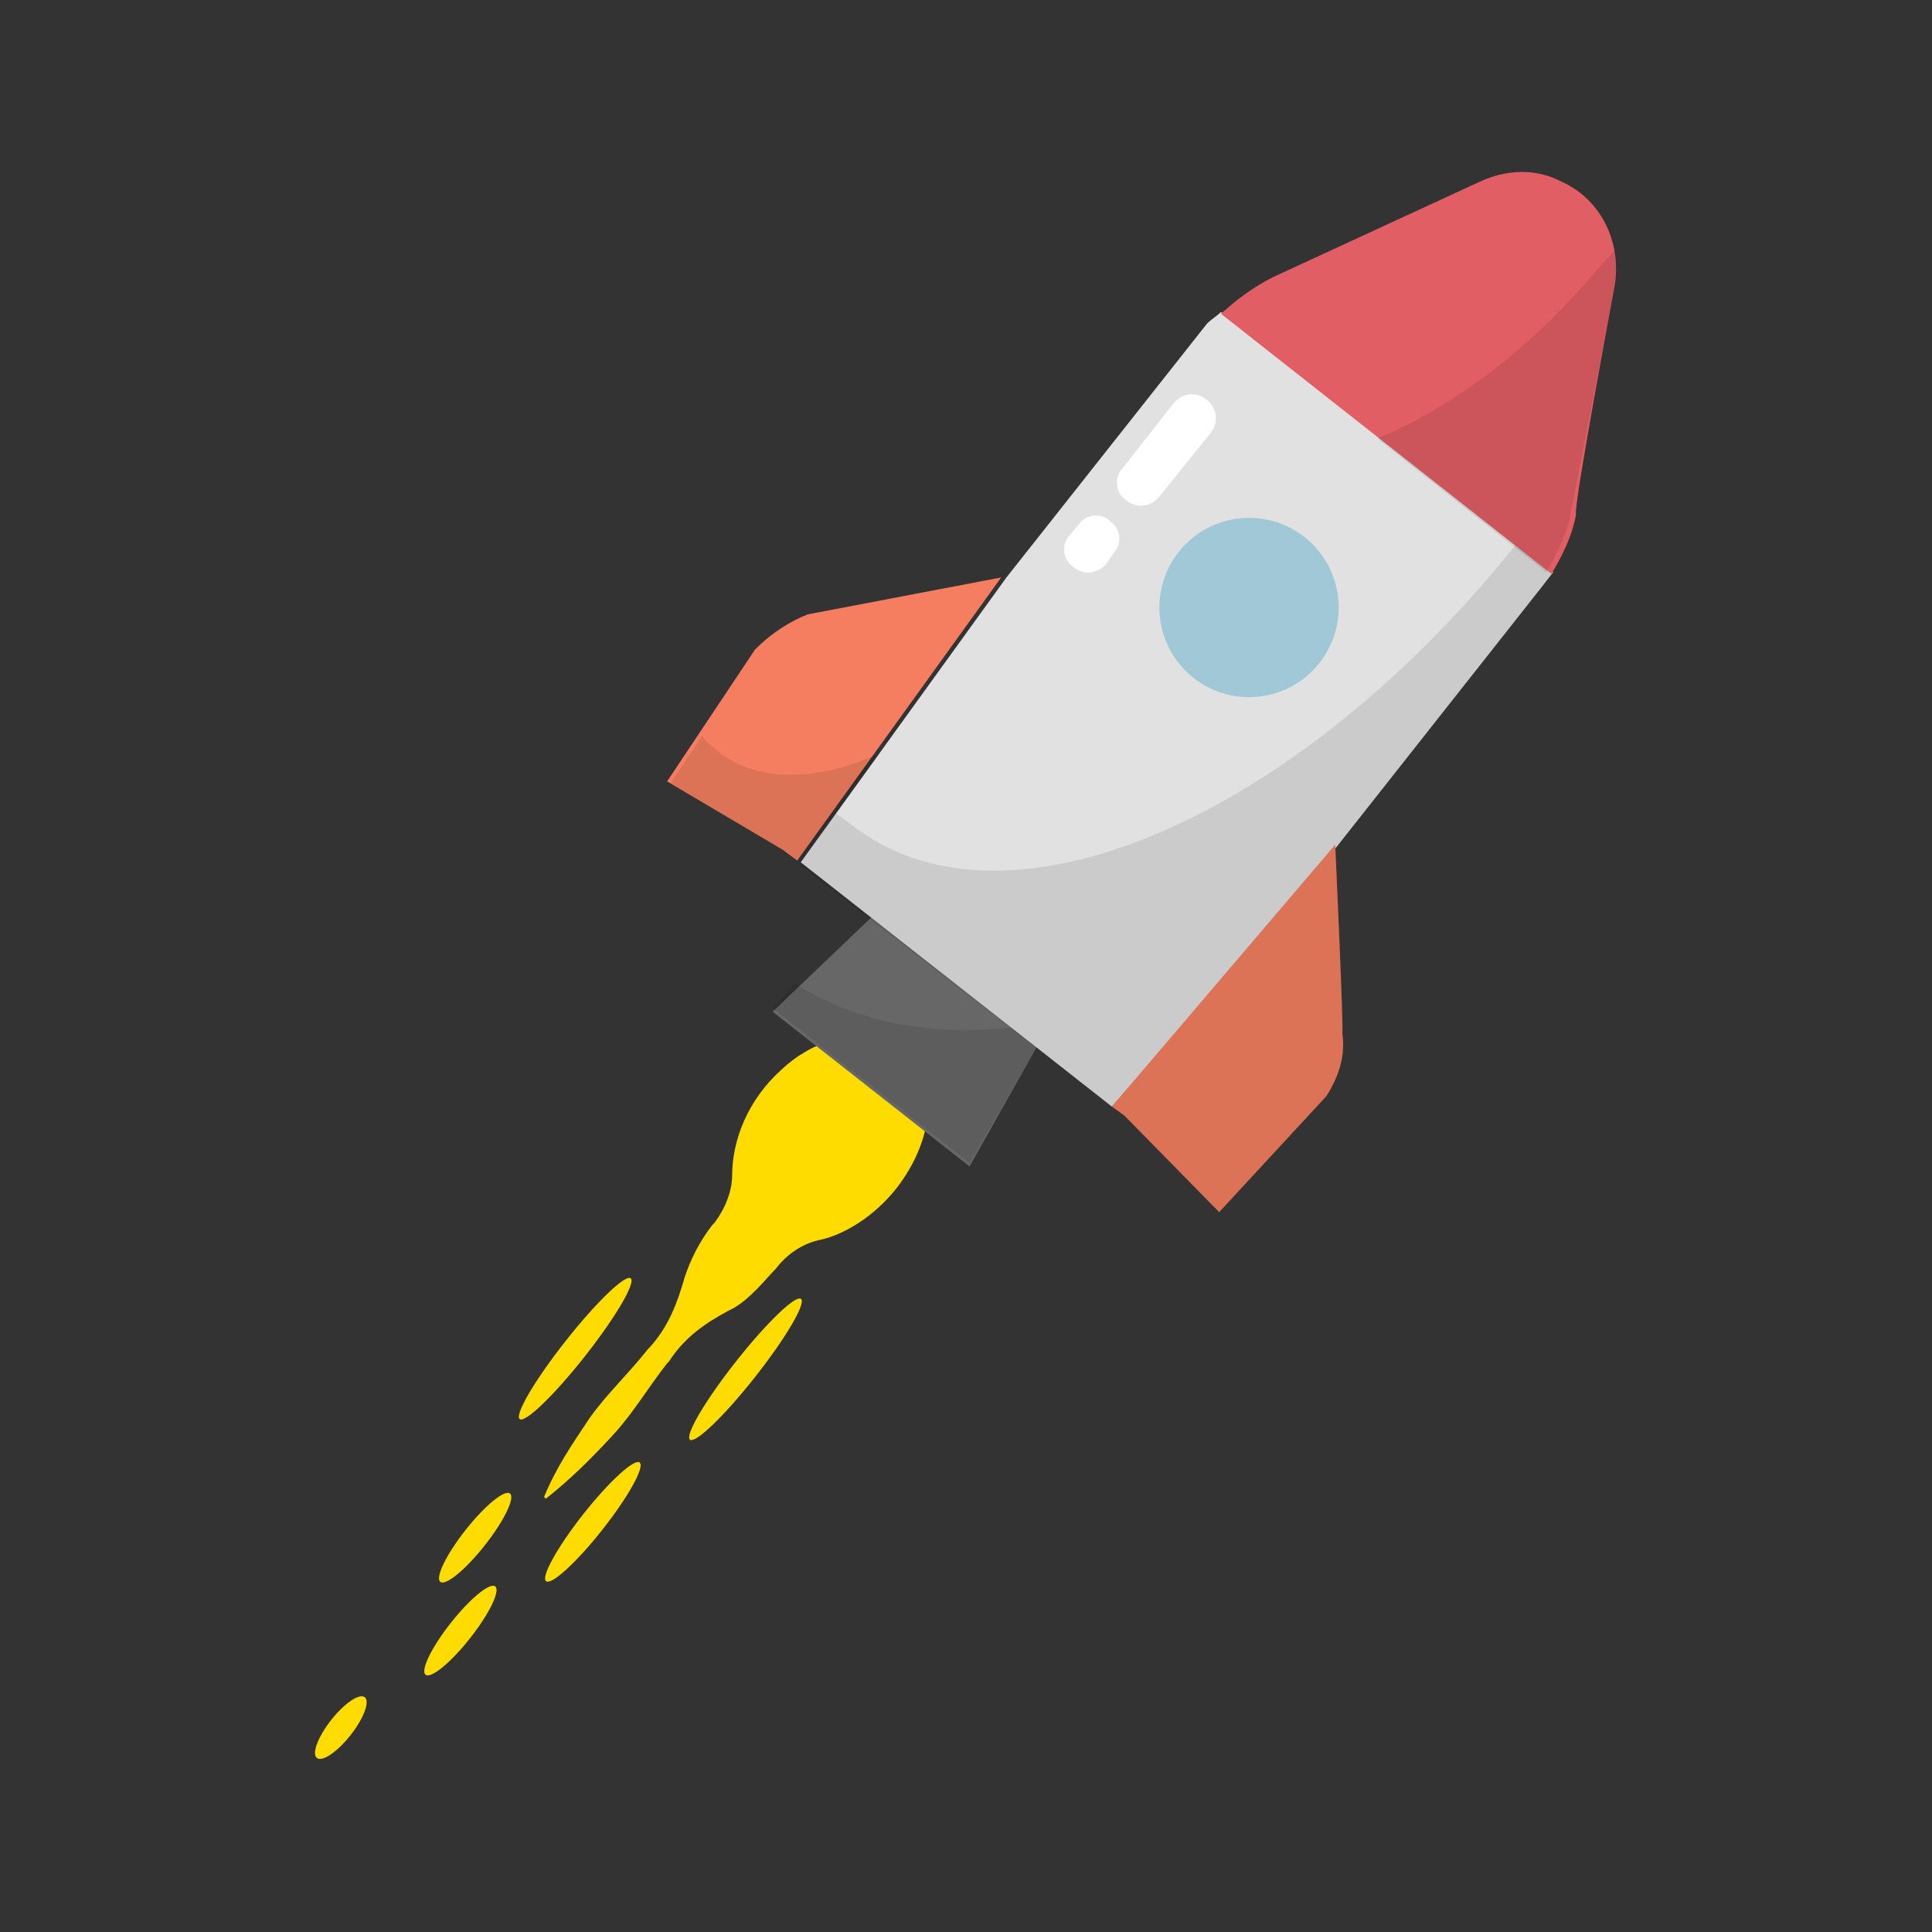 <svg xml:space="preserve" viewBox="0 0 100 100" y="0px" x="0px" xmlns:xlink="http://www.w3.org/1999/xlink"
    xmlns="http://www.w3.org/2000/svg"
    style="height: 100%; width: 100%; background: none;" width="150px" height="150px">
    <rect x="0" y="0" width="100" height="100" fill="#333333" stroke="none"/>
    <g class="ldl-scale" style="transform-origin: 50% 50%;">
        <g class="ldl-ani">
            <g class="ldl-layer">
                <g class="ldl-ani">
                    <g>
                        <g class="ldl-layer">
                            <g class="ldl-ani"
                                style="transform: scale(0.91); transform-origin: 50px 50px; animation: 1.111s linear -0.583s infinite normal forwards running breath-icon">
                                <path
                                    d="M45.4,54.2c-1.7-0.6-4.1,0-5.9,1.7c-1.9,1.7-2.8,4-2.8,6c0,0.9-0.4,1.9-1,2.7 l-0.1,0.1c-0.8,1-1.3,2.1-1.6,3c-0.4,1.4-0.9,2.8-2,4l-0.1,0.1c-1.1,1.4-2.3,2.5-3.3,3.9c-1,1.5-1.9,2.8-2.6,4.5l0.1,0.1 c1.4-1.1,2.6-2.3,3.8-3.6c1.2-1.3,2-2.7,3.1-4.1l0.1-0.1c0.9-1.4,2.1-2.2,3.4-2.9c0.9-0.4,1.7-1.3,2.6-2.3l0.1-0.1 c0.6-0.8,1.5-1.4,2.4-1.6c1.5-0.3,3.2-1.4,4.4-2.9c2.3-2.9,2.5-6.5,0.4-8.1C46,54.6,45.7,54.5,45.4,54.2L45.4,54.2z"
                                    fill="#FEDC00" style="fill: rgb(254, 220, 0);"></path>
                            </g>
                        </g>
                        <g class="ldl-layer">
                            <g class="ldl-ani">
                                <g>
                                    <g class="ldl-layer">
                                        <g class="ldl-ani">
                                            <g>
                                                <g class="ldl-layer">
                                                    <g class="ldl-ani"
                                                        style="transform: scale(0.91); transform-origin: 50px 50px; animation: 1.111s linear -0.611s infinite normal forwards running breath-icon">
                                                        <ellipse ry="0.7" rx="5.1" cy="72.9" cx="37.5" fill="#FEDC00"
                                                            transform="matrix(0.619 -0.785 0.785 0.619 -42.982 57.252)"
                                                            style="fill: rgb(254, 220, 0);"></ellipse>
                                                    </g>
                                                </g>
                                            </g>
                                        </g>
                                    </g>
                                    <g class="ldl-layer">
                                        <g class="ldl-ani">
                                            <g>
                                                <g class="ldl-layer">
                                                    <g class="ldl-ani"
                                                        style="transform: scale(0.91); transform-origin: 50px 50px; animation: 1.111s linear -0.639s infinite normal forwards running breath-icon">
                                                        <ellipse ry="0.7" rx="5.1" cy="71.8" cx="27.8" fill="#FEDC00"
                                                            transform="matrix(0.619 -0.785 0.785 0.619 -45.799 49.147)"
                                                            style="fill: rgb(254, 220, 0);"></ellipse>
                                                    </g>
                                                </g>
                                            </g>
                                        </g>
                                    </g>
                                    <g class="ldl-layer">
                                        <g class="ldl-ani">
                                            <g>
                                                <g class="ldl-layer">
                                                    <g class="ldl-ani"
                                                        style="transform: scale(0.91); transform-origin: 50px 50px; animation: 1.111s linear -0.667s infinite normal forwards running breath-icon">
                                                        <ellipse ry="0.7" rx="4.3" cy="81.6" cx="28.8" fill="#FEDC00"
                                                            transform="matrix(0.619 -0.785 0.785 0.619 -53.106 53.715)"
                                                            style="fill: rgb(254, 220, 0);"></ellipse>
                                                    </g>
                                                </g>
                                            </g>
                                        </g>
                                    </g>
                                    <g class="ldl-layer">
                                        <g class="ldl-ani">
                                            <g>
                                                <g class="ldl-layer">
                                                    <g class="ldl-ani"
                                                        style="transform: scale(0.91); transform-origin: 50px 50px; animation: 1.111s linear -0.694s infinite normal forwards running breath-icon">
                                                        <ellipse ry="0.7" rx="3.2" cy="82.5" cx="22.1" fill="#FEDC00"
                                                            transform="matrix(0.619 -0.785 0.785 0.619 -56.361 48.798)"
                                                            style="fill: rgb(254, 220, 0);"></ellipse>
                                                    </g>
                                                </g>
                                            </g>
                                        </g>
                                    </g>
                                    <g class="ldl-layer">
                                        <g class="ldl-ani">
                                            <g>
                                                <g class="ldl-layer">
                                                    <g class="ldl-ani"
                                                        style="transform: scale(0.91); transform-origin: 50px 50px; animation: 1.111s linear -0.722s infinite normal forwards running breath-icon">
                                                        <ellipse ry="0.7" rx="3.2" cy="87.8" cx="21.3" fill="#FEDC00"
                                                            transform="matrix(0.619 -0.785 0.785 0.619 -60.865 50.173)"
                                                            style="fill: rgb(254, 220, 0);"></ellipse>
                                                    </g>
                                                </g>
                                            </g>
                                        </g>
                                    </g>
                                    <g class="ldl-layer">
                                        <g class="ldl-ani">
                                            <g>
                                                <g class="ldl-layer">
                                                    <g class="ldl-ani"
                                                        style="transform: scale(0.91); transform-origin: 50px 50px; animation: 1.111s linear -0.75s infinite normal forwards running breath-icon">
                                                        <ellipse ry="0.7" rx="2.2" cy="93.3" cx="14.5" fill="#FEDC00"
                                                            transform="matrix(0.619 -0.785 0.785 0.619 -67.775 46.949)"
                                                            style="fill: rgb(254, 220, 0);"></ellipse>
                                                    </g>
                                                </g>
                                            </g>
                                        </g>
                                    </g>
                                </g>
                            </g>
                        </g>
                    </g>
                </g>
            </g>
            <g class="ldl-layer">
                <g class="ldl-ani">
                    <g>
                        <g class="ldl-layer">
                            <g class="ldl-ani">
                                <g>
                                    <g class="ldl-layer">
                                        <g class="ldl-ani">
                                            <g>
                                                <g class="ldl-layer">
                                                    <g class="ldl-ani"
                                                        style="transform: scale(0.91); transform-origin: 50px 50px; animation: 1.111s linear -0.778s infinite normal forwards running breath-icon">
                                                        <path
                                                            d="M57.8,47.9l-7.6-6L39,52.6l11.2,8.8L57.8,47.9L57.8,47.9z"
                                                            fill="#676767" style="fill: rgb(103, 103, 103);"></path>
                                                    </g>
                                                </g>
                                            </g>
                                        </g>
                                    </g>
                                    <g class="ldl-layer">
                                        <g class="ldl-ani">
                                            <g>
                                                <g class="ldl-layer">
                                                    <g class="ldl-ani"
                                                        style="transform: scale(0.91); transform-origin: 50px 50px; animation: 1.111s linear -0.806s infinite normal forwards running breath-icon">
                                                        <path
                                                            d="M53.9,53.3c-5.2,0.9-10.1,0-13.6-2.3L39,52.4l11.2,8.8 l4.7-8.1C54.6,53.2,54.4,53.3,53.9,53.3L53.9,53.3z"
                                                            fill="#010101" opacity="0.1" style="fill: rgb(1, 1, 1);">
                                                        </path>
                                                    </g>
                                                </g>
                                            </g>
                                        </g>
                                    </g>
                                </g>
                            </g>
                        </g>
                        <g class="ldl-layer">
                            <g class="ldl-ani">
                                <g>
                                    <g class="ldl-layer">
                                        <g class="ldl-ani">
                                            <g>
                                                <g class="ldl-layer">
                                                    <g class="ldl-ani"
                                                        style="transform: scale(0.91); transform-origin: 50px 50px; animation: 1.111s linear -0.833s infinite normal forwards running breath-icon">
                                                        <path
                                                            d="M63.6,13.6L52.3,27.9L40.6,44.1L58.3,58l12.8-14.8l11.6-14.7l0.7-0.9L64.5,12.8 C64.2,13.1,63.8,13.3,63.6,13.6L63.6,13.6z"
                                                            fill="#E0E1E0" style="fill: rgb(224, 225, 224);"></path>
                                                    </g>
                                                </g>
                                            </g>
                                        </g>
                                    </g>
                                    <g class="ldl-layer">
                                        <g class="ldl-ani">
                                            <g>
                                                <g class="ldl-layer">
                                                    <g class="ldl-ani"
                                                        style="transform: scale(0.91); transform-origin: 50px 50px; animation: 1.111s linear -0.861s infinite normal forwards running breath-icon">
                                                        <path
                                                            d="M43.8,42.2l-1.2-0.9l-2.1,2.9L58.3,58l12.8-14.8l11.6-14.7 l0.7-0.9L81.3,26C69,41.4,52.6,48.7,43.8,42.2L43.8,42.2z"
                                                            fill="#010101" opacity="0.1" style="fill: rgb(1, 1, 1);">
                                                        </path>
                                                    </g>
                                                </g>
                                            </g>
                                        </g>
                                    </g>
                                    <g class="ldl-layer">
                                        <g class="ldl-ani">
                                            <g>
                                                <g class="ldl-layer">
                                                    <g class="ldl-ani">
                                                        <g>
                                                            <g class="ldl-layer">
                                                                <g class="ldl-ani">
                                                                    <g>
                                                                        <g class="ldl-layer">
                                                                            <g class="ldl-ani"
                                                                                style="transform: scale(0.91); transform-origin: 50px 50px; animation: 1.111s linear -0.889s infinite normal forwards running breath-icon">
                                                                                <path
                                                                                    d="M56.1,27.3c-0.6-0.4-0.7-1.3-0.2-1.8c0,0,0,0,0,0l0.5-0.6c0.4-0.6,1.3-0.7,1.8-0.2c0,0,0,0,0,0 c0.6,0.4,0.7,1.3,0.2,1.8c0,0,0,0,0,0L58,27.1C57.5,27.7,56.7,27.8,56.1,27.3C56.1,27.3,56.1,27.3,56.1,27.3z"
                                                                                    fill="#FFFFFF"
                                                                                    style="fill: rgb(255, 255, 255);">
                                                                                </path>
                                                                            </g>
                                                                        </g>
                                                                    </g>
                                                                </g>
                                                            </g>
                                                        </g>
                                                    </g>
                                                </g>
                                            </g>
                                        </g>
                                    </g>
                                    <g class="ldl-layer">
                                        <g class="ldl-ani">
                                            <g>
                                                <g class="ldl-layer">
                                                    <g class="ldl-ani">
                                                        <g>
                                                            <g class="ldl-layer">
                                                                <g class="ldl-ani">
                                                                    <g>
                                                                        <g class="ldl-layer">
                                                                            <g class="ldl-ani"
                                                                                style="transform: scale(0.91); transform-origin: 50px 50px; animation: 1.111s linear -0.917s infinite normal forwards running breath-icon">
                                                                                <path
                                                                                    d="M59.1,23.5c-0.6-0.4-0.7-1.3-0.2-1.8c0,0,0,0,0,0l2.9-3.7c0.5-0.6,1.3-0.7,1.9-0.2 c0.6,0.5,0.7,1.3,0.2,1.9L61,23.3C60.5,23.9,59.7,24,59.1,23.5C59.1,23.5,59.1,23.5,59.1,23.5z"
                                                                                    fill="#FFFFFF"
                                                                                    style="fill: rgb(255, 255, 255);">
                                                                                </path>
                                                                            </g>
                                                                        </g>
                                                                    </g>
                                                                </g>
                                                            </g>
                                                        </g>
                                                    </g>
                                                </g>
                                            </g>
                                        </g>
                                    </g>
                                </g>
                            </g>
                        </g>
                        <g class="ldl-layer">
                            <g class="ldl-ani">
                                <g>
                                    <g class="ldl-layer">
                                        <g class="ldl-ani">
                                            <g>
                                                <g class="ldl-layer">
                                                    <g class="ldl-ani"
                                                        style="transform: scale(0.91); transform-origin: 50px 50px; animation: 1.111s linear -0.944s infinite normal forwards running breath-icon">
                                                        <path
                                                            d="M86.9,11.3c0.4-2.5-0.8-4.9-3-5.9c-1.5-0.8-3.2-0.7-4.7,0l-11.7,5.4c-1.2,0.6-2.1,1.3-3,2.1l18.8,14.8 c0.6-1,1.2-2.2,1.4-3.4C84.5,24.1,86.9,11.3,86.9,11.3z"
                                                            fill="#E25E65" style="fill: rgb(226, 94, 101);"></path>
                                                    </g>
                                                </g>
                                            </g>
                                        </g>
                                    </g>
                                    <g class="ldl-layer">
                                        <g class="ldl-ani">
                                            <g>
                                                <g class="ldl-layer">
                                                    <g class="ldl-ani"
                                                        style="transform: scale(0.91); transform-origin: 50px 50px; animation: 1.111s linear -0.972s infinite normal forwards running breath-icon">
                                                        <path
                                                            d="M85.8,10.5c-3.7,4.4-8.1,7.7-12.4,9.5l9.6,7.6 c0.6-1,1.2-2.2,1.4-3.4l2.5-12.8c0.1-0.6,0.2-1.4,0-2.1L85.8,10.5L85.8,10.5z"
                                                            fill="#010101" opacity="0.1" style="fill: rgb(1, 1, 1);">
                                                        </path>
                                                    </g>
                                                </g>
                                            </g>
                                        </g>
                                    </g>
                                </g>
                            </g>
                        </g>
                        <g class="ldl-layer">
                            <g class="ldl-ani">
                                <g>
                                    <g class="ldl-layer">
                                        <g class="ldl-ani">
                                            <g>
                                                <g class="ldl-layer">
                                                    <g class="ldl-ani"
                                                        style="transform: scale(0.91); transform-origin: 50px 50px; animation: 1.111s linear -1s infinite normal forwards running breath-icon">
                                                        <path
                                                            d="M71,43.1L58.3,58l0.7,0.5l5.4,5.5l6.1-6.6c0.7-1.1,1.1-2.3,0.9-3.6C71.5,53.9,71,43.1,71,43.1L71,43.1z"
                                                            fill="#F47E5F" style="fill: rgb(244, 126, 95);"></path>
                                                    </g>
                                                </g>
                                            </g>
                                        </g>
                                    </g>
                                    <g class="ldl-layer">
                                        <g class="ldl-ani">
                                            <g>
                                                <g class="ldl-layer">
                                                    <g class="ldl-ani"
                                                        style="transform: scale(0.91); transform-origin: 50px 50px; animation: 1.111s linear -1.028s infinite normal forwards running breath-icon">
                                                        <path
                                                            d="M71,43.1L58.3,58l0.7,0.5l5.4,5.5l6.1-6.6 c0.7-1.1,1.1-2.3,0.9-3.6C71.5,53.9,71,43.1,71,43.1L71,43.1z"
                                                            fill="#010101" opacity="0.1" style="fill: rgb(1, 1, 1);">
                                                        </path>
                                                    </g>
                                                </g>
                                            </g>
                                        </g>
                                    </g>
                                </g>
                            </g>
                        </g>
                        <g class="ldl-layer">
                            <g class="ldl-ani">
                                <g>
                                    <g class="ldl-layer">
                                        <g class="ldl-ani">
                                            <g>
                                                <g class="ldl-layer">
                                                    <g class="ldl-ani"
                                                        style="transform: scale(0.91); transform-origin: 50px 50px; animation: 1.111s linear -1.056s infinite normal forwards running breath-icon">
                                                        <path
                                                            d="M38,32l-5,7.5l6.6,3.9l0.8,0.6l11.6-16.1L41,30C40,30.4,39,31,38,32L38,32z"
                                                            fill="#F47E5F" style="fill: rgb(244, 126, 95);"></path>
                                                    </g>
                                                </g>
                                            </g>
                                        </g>
                                    </g>
                                    <g class="ldl-layer">
                                        <g class="ldl-ani">
                                            <g>
                                                <g class="ldl-layer">
                                                    <g class="ldl-ani"
                                                        style="transform: scale(0.91); transform-origin: 50px 50px; animation: 1.111s linear -1.083s infinite normal forwards running breath-icon">
                                                        <path
                                                            d="M35.9,37.8c-0.3-0.3-0.7-0.5-0.9-0.9l-1.8,2.7l6.6,3.9 l0.8,0.6l4.5-6.2C41.6,39.5,38.2,39.6,35.9,37.8z"
                                                            fill="#010101" opacity="0.1" style="fill: rgb(1, 1, 1);">
                                                        </path>
                                                    </g>
                                                </g>
                                            </g>
                                        </g>
                                    </g>
                                </g>
                            </g>
                        </g>
                        <g class="ldl-layer">
                            <g class="ldl-ani"
                                style="transform: scale(0.91); transform-origin: 50px 50px; animation: 1.111s linear -1.111s infinite normal forwards running breath-icon">
                                <ellipse ry="5.1" rx="5.1" cy="29.6" cx="66.1" fill="#A1C8D7"
                                    transform="matrix(0.619 -0.785 0.785 0.619 1.947 63.175)"
                                    style="fill: rgb(161, 200, 215);"></ellipse>
                            </g>
                        </g>
                    </g>
                </g>
            </g>
            <style type="text/css">
                @keyframes breath-icon {
                    0% {
                        animation-timing-function: cubic-bezier(0.965,0.241,-0.07,0.791);
                        transform: scale(0.91);
                    }

                    51% {
                        animation-timing-function: cubic-bezier(0.923,0.263,-0.031,0.763);
                        transform: scale(1.03);
                    }

                    100% {
                        transform: scale(0.91);
                    }
                }
            </style>
        </g>
    </g>
</svg>

